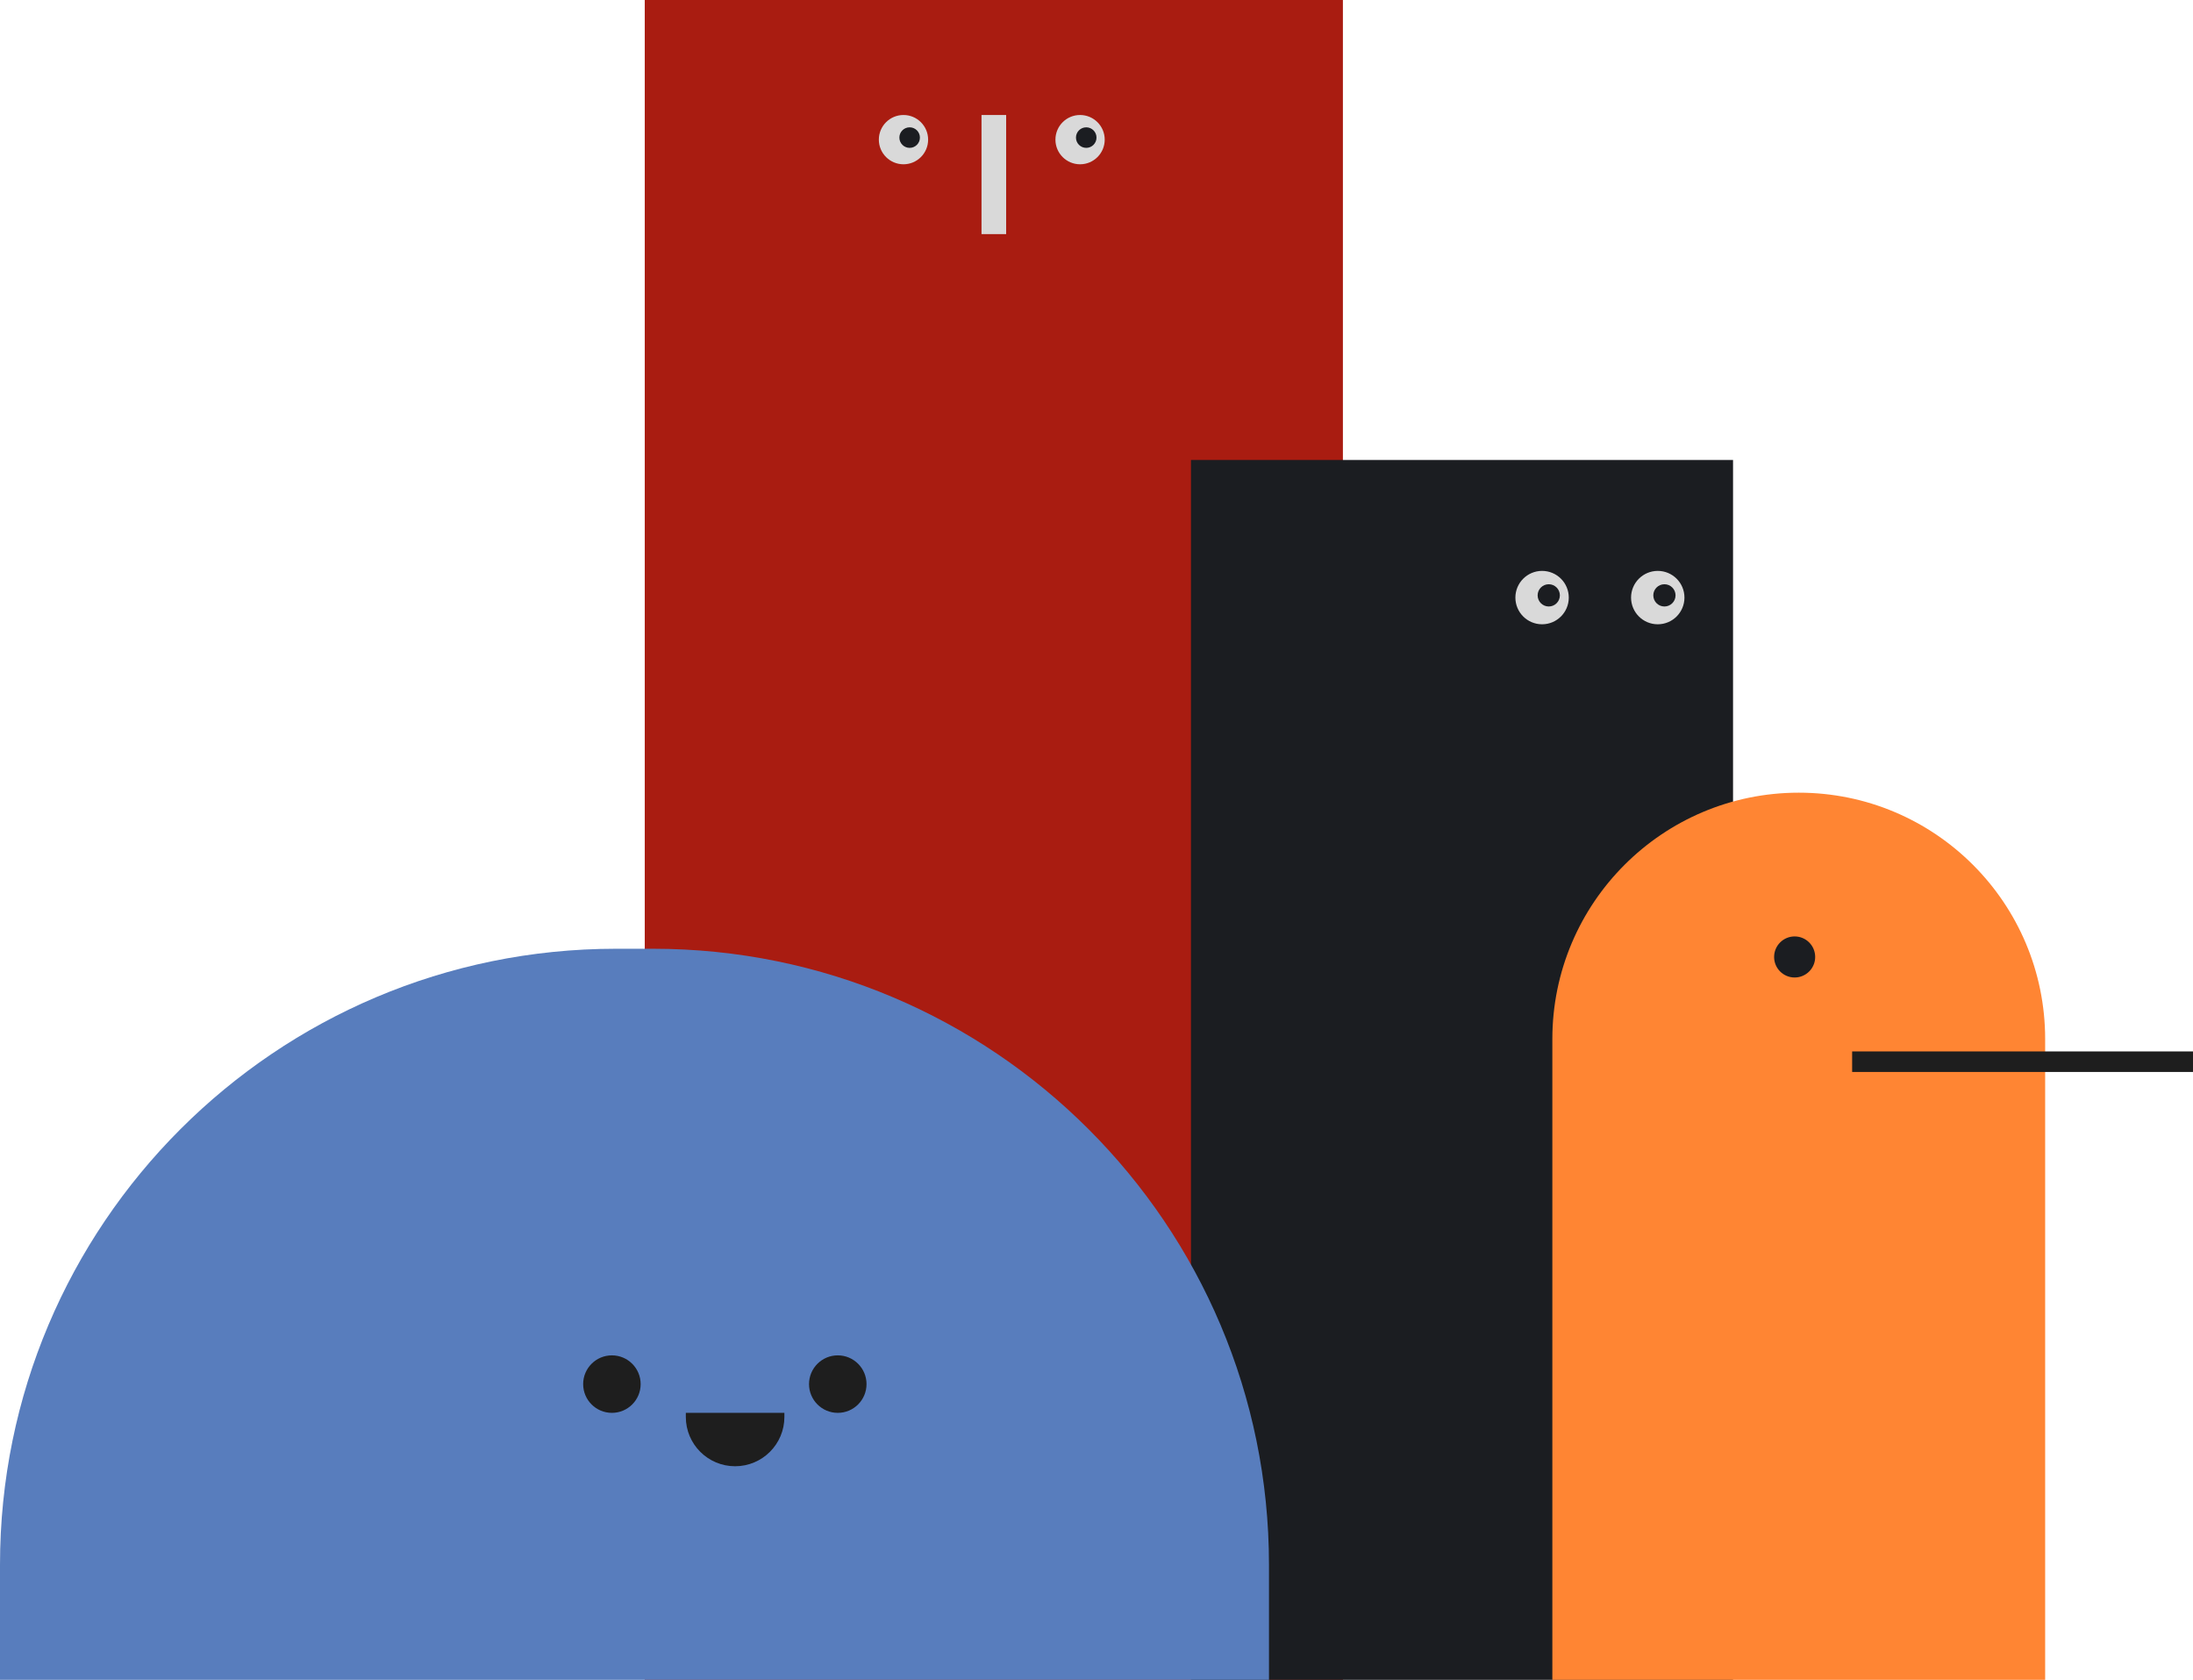 <svg width="534" height="409" viewBox="0 0 534 409" fill="none" xmlns="http://www.w3.org/2000/svg">
<rect x="157" width="170" height="409" fill="#A91C11"/>
<rect x="239" y="28" width="6" height="29" fill="#D9D9D9"/>
<circle cx="220" cy="34" r="6" fill="#D9D9D9"/>
<circle cx="221.5" cy="33.5" r="2.5" fill="#1B1D21"/>
<circle cx="263" cy="34" r="6" fill="#D9D9D9"/>
<circle cx="264.5" cy="33.5" r="2.5" fill="#1B1D21"/>
<rect x="290" y="112" width="132" height="297" fill="#1B1D21"/>
<circle cx="375.5" cy="145.5" r="6.5" fill="#D9D9D9"/>
<circle cx="377.125" cy="144.958" r="2.708" fill="#1B1D21"/>
<circle cx="403.667" cy="145.5" r="6.5" fill="#D9D9D9"/>
<circle cx="405.291" cy="144.958" r="2.708" fill="#1B1D21"/>
<path d="M0 381C0 298.157 67.157 231 150 231H159C241.843 231 309 298.157 309 381V409H0V381Z" fill="#587DBD"/>
<circle cx="149" cy="337" r="7" fill="#1E1E1E"/>
<circle cx="204" cy="337" r="7" fill="#1E1E1E"/>
<path d="M167 344H191V345C191 351.627 185.627 357 179 357C172.373 357 167 351.627 167 345V344Z" fill="#1E1E1E"/>
<path d="M378 253C378 219.863 404.863 193 438 193C471.137 193 498 219.863 498 253V409H378V253Z" fill="#FF8533"/>
<circle cx="437" cy="233" r="5" fill="#1B1D21"/>
<rect x="451" y="256" width="83" height="5" fill="#1E1E1E"/>
</svg>
